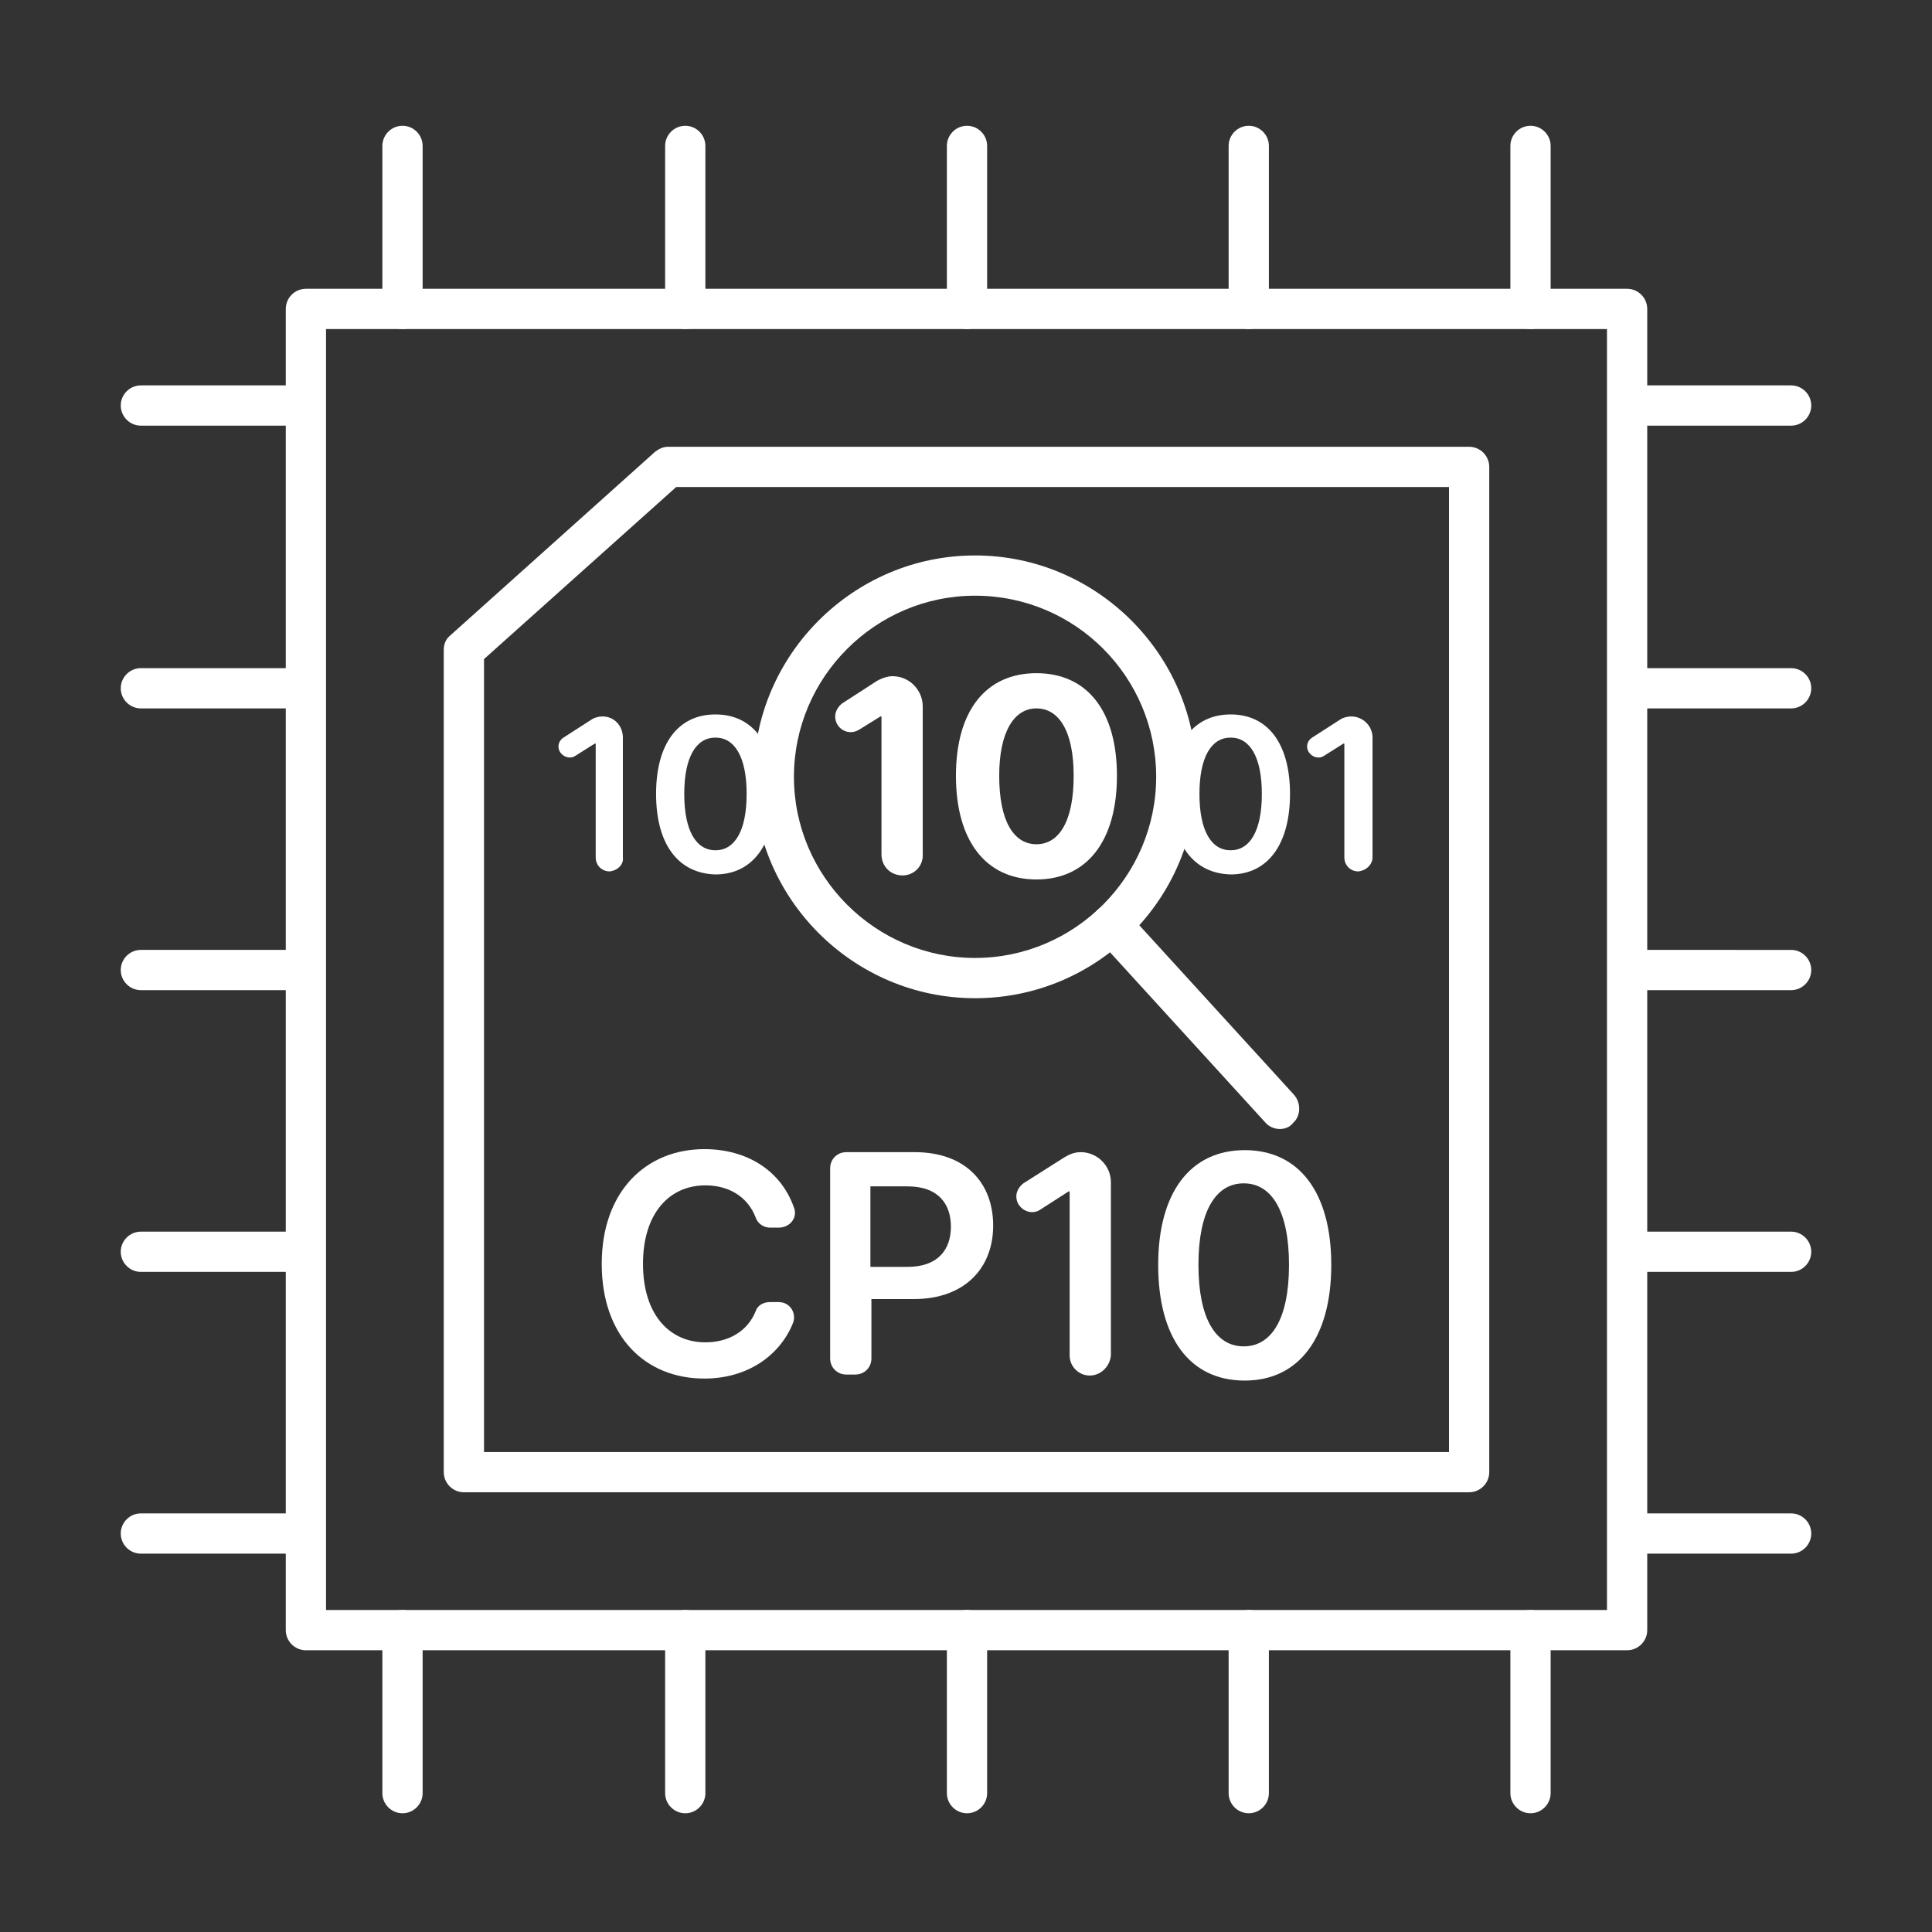 <?xml version="1.0" encoding="utf-8"?>
<!-- Generator: Adobe Illustrator 27.6.1, SVG Export Plug-In . SVG Version: 6.00 Build 0)  -->
<svg version="1.1" id="Security_Networking" xmlns="http://www.w3.org/2000/svg" xmlns:xlink="http://www.w3.org/1999/xlink"
	 x="0px" y="0px" viewBox="0 0 192 192" style="enable-background:new 0 0 192 192;" xml:space="preserve">
<rect x="0" y="0" width="192" height="192" fill="#333333" stroke="none"/>
<style type="text/css">
	.st0{fill:#FFFFFF;}
</style>
<path class="st0" d="M161.7,164H30.4c-1.1,0-2-0.9-2-2V30.7c0-1.1,0.9-2,2-2h131.3c1.1,0,2,0.9,2,2V162
	C163.7,163.1,162.8,164,161.7,164L161.7,164z M32.4,160h127.3V32.7H32.4L32.4,160L32.4,160z"/>
<path class="st0" d="M40,32.7c-1.1,0-2-0.9-2-2V14.5c0-1.1,0.9-2,2-2s2,0.9,2,2v16.2C42,31.8,41.1,32.7,40,32.7z"/>
<path class="st0" d="M152.1,32.7c-1.1,0-2-0.9-2-2V14.5c0-1.1,0.9-2,2-2s2,0.9,2,2v16.2C154.1,31.8,153.2,32.7,152.1,32.7z"/>
<path class="st0" d="M68.1,32.7c-1.1,0-2-0.9-2-2V14.5c0-1.1,0.9-2,2-2s2,0.9,2,2v16.2C70.1,31.8,69.2,32.7,68.1,32.7z"/>
<path class="st0" d="M96.1,32.7c-1.1,0-2-0.9-2-2V14.5c0-1.1,0.9-2,2-2s2,0.9,2,2v16.2C98.1,31.8,97.2,32.7,96.1,32.7z"/>
<path class="st0" d="M124.1,32.7c-1.1,0-2-0.9-2-2V14.5c0-1.1,0.9-2,2-2s2,0.9,2,2v16.2C126.1,31.8,125.2,32.7,124.1,32.7z"/>
<path class="st0" d="M40,180.2c-1.1,0-2-0.9-2-2V162c0-1.1,0.9-2,2-2s2,0.9,2,2v16.2C42,179.3,41.1,180.2,40,180.2z"/>
<path class="st0" d="M152.1,180.2c-1.1,0-2-0.9-2-2V162c0-1.1,0.9-2,2-2s2,0.9,2,2v16.2C154.1,179.3,153.2,180.2,152.1,180.2z"/>
<path class="st0" d="M68.1,180.2c-1.1,0-2-0.9-2-2V162c0-1.1,0.9-2,2-2s2,0.9,2,2v16.2C70.1,179.3,69.2,180.2,68.1,180.2z"/>
<path class="st0" d="M96.1,180.2c-1.1,0-2-0.9-2-2V162c0-1.1,0.9-2,2-2s2,0.9,2,2v16.2C98.1,179.3,97.2,180.2,96.1,180.2z"/>
<path class="st0" d="M124.1,180.2c-1.1,0-2-0.9-2-2V162c0-1.1,0.9-2,2-2s2,0.9,2,2v16.2C126.1,179.3,125.2,180.2,124.1,180.2z"/>
<path class="st0" d="M178,154.4h-16.2c-1.1,0-2-0.9-2-2s0.9-2,2-2H178c1.1,0,2,0.9,2,2S179.1,154.4,178,154.4z"/>
<path class="st0" d="M178,42.3h-16.2c-1.1,0-2-0.9-2-2s0.9-2,2-2H178c1.1,0,2,0.9,2,2S179.1,42.3,178,42.3z"/>
<path class="st0" d="M178,126.4h-16.2c-1.1,0-2-0.9-2-2s0.9-2,2-2H178c1.1,0,2,0.9,2,2S179.1,126.4,178,126.4z"/>
<path class="st0" d="M178,98.4h-16.2c-1.1,0-2-0.9-2-2s0.9-2,2-2H178c1.1,0,2,0.9,2,2S179.1,98.4,178,98.4z"/>
<path class="st0" d="M178,70.4h-16.2c-1.1,0-2-0.9-2-2s0.9-2,2-2H178c1.1,0,2,0.9,2,2S179.1,70.4,178,70.4z"/>
<path class="st0" d="M30.3,154.4H14c-1.1,0-2-0.9-2-2s0.9-2,2-2h16.2c1.1,0,2,0.9,2,2S31.4,154.4,30.3,154.4z"/>
<path class="st0" d="M30.3,42.3H14c-1.1,0-2-0.9-2-2s0.9-2,2-2h16.2c1.1,0,2,0.9,2,2S31.4,42.3,30.3,42.3z"/>
<path class="st0" d="M30.3,126.4H14c-1.1,0-2-0.9-2-2s0.9-2,2-2h16.2c1.1,0,2,0.9,2,2S31.4,126.4,30.3,126.4z"/>
<path class="st0" d="M30.3,98.4H14c-1.1,0-2-0.9-2-2s0.9-2,2-2h16.2c1.1,0,2,0.9,2,2S31.4,98.4,30.3,98.4z"/>
<path class="st0" d="M30.3,70.4H14c-1.1,0-2-0.9-2-2s0.9-2,2-2h16.2c1.1,0,2,0.9,2,2S31.4,70.4,30.3,70.4z"/>
<g>
	<path class="st0" d="M146,148.3H46.1c-1.1,0-2-0.9-2-2V64.6c0-0.6,0.2-1.1,0.7-1.5l20.3-18.2c0.4-0.3,0.8-0.5,1.3-0.5H146
		c1.1,0,2,0.9,2,2v99.9C148,147.4,147.1,148.3,146,148.3z M48.1,144.3H144V48.4H67.2L48.1,65.5L48.1,144.3L48.1,144.3z"/>
	<g>
		<path class="st0" d="M76.5,122c-0.6,0-1.2-0.4-1.4-1c-0.8-2.1-2.7-3.2-5-3.2c-3.6,0-6.2,2.8-6.2,7.8c0,5,2.6,7.8,6.2,7.8
			c2.3,0,4.2-1.1,5-3.1c0.2-0.6,0.8-0.9,1.4-0.9h0.9c1.1,0,1.8,1.1,1.4,2.1c-1.3,3.2-4.5,5.5-8.8,5.5c-5.9,0-10.2-4.2-10.2-11.4
			s4.4-11.4,10.2-11.4c4.2,0,7.6,2.1,8.9,5.8c0.4,1-0.4,2-1.5,2H76.5L76.5,122z"/>
		<path class="st0" d="M82.5,116.1c0-0.9,0.7-1.6,1.6-1.6h6.8c5.1,0,7.8,3.1,7.8,7.3s-2.8,7.3-7.9,7.3h-4.2v5.9
			c0,0.9-0.7,1.6-1.6,1.6h-0.9c-0.9,0-1.6-0.7-1.6-1.6L82.5,116.1L82.5,116.1z M90.2,125.9c3,0,4.3-1.7,4.3-4s-1.3-4-4.3-4h-3.7v8
			L90.2,125.9L90.2,125.9z"/>
		<path class="st0" d="M108.3,136.7L108.3,136.7c-1.1,0-2-0.9-2-2v-16.3h-0.1l-2.8,1.8c-1,0.7-2.4-0.1-2.4-1.3l0,0
			c0-0.5,0.3-1,0.7-1.3l4.1-2.6c0.5-0.3,1-0.5,1.6-0.5l0,0c1.6,0,3,1.3,3,3v17.2C110.3,135.8,109.4,136.7,108.3,136.7z"/>
		<path class="st0" d="M115.1,125.7c0-7.2,3.2-11.4,8.6-11.4s8.6,4.2,8.6,11.4c0,7.2-3.2,11.5-8.6,11.5
			C118.2,137.2,115.1,132.9,115.1,125.7z M128.1,125.7c0-5.3-1.7-8.1-4.5-8.1s-4.5,2.8-4.5,8.1c0,5.3,1.7,8.1,4.5,8.1
			S128.1,131,128.1,125.7z"/>
	</g>
	<g>
		<g>
			<g>
				<g>
					<path class="st0" d="M96.9,99.2c-12.1,0-22-9.9-22-22s9.9-22,22-22s22,9.9,22,22S109.1,99.2,96.9,99.2z M96.9,59.2
						c-9.9,0-18,8.1-18,18s8.1,18,18,18s18-8.1,18-18S106.9,59.2,96.9,59.2z"/>
				</g>
				<path class="st0" d="M127.2,112.2c-0.5,0-1.1-0.2-1.5-0.7L109,93.2c-0.7-0.8-0.7-2.1,0.1-2.8c0.8-0.7,2.1-0.7,2.8,0.1l16.7,18.3
					c0.7,0.8,0.7,2.1-0.1,2.8C128.2,112,127.7,112.2,127.2,112.2z"/>
			</g>
			<g>
				<path class="st0" d="M60.6,86.6L60.6,86.6c-0.8,0-1.4-0.6-1.4-1.4V73.9h-0.1l-1.9,1.2c-0.7,0.5-1.7-0.1-1.7-0.9l0,0
					c0-0.4,0.2-0.7,0.5-0.9l2.8-1.8c0.3-0.2,0.7-0.3,1.1-0.3l0,0c1.1,0,2,0.9,2,2.1v11.9C62,85.9,61.4,86.5,60.6,86.6z"/>
				<path class="st0" d="M65.2,78.9c0-5,2.2-7.9,5.9-7.9s5.9,2.9,5.9,7.9s-2.2,8-5.9,8C67.4,86.8,65.2,83.9,65.2,78.9z M74.2,78.9
					c0-3.7-1.2-5.6-3.1-5.6S68,75.2,68,78.9c0,3.7,1.2,5.6,3.1,5.6S74.2,82.6,74.2,78.9z"/>
				<path class="st0" d="M116.4,78.9c0-5,2.2-7.9,5.9-7.9s5.9,2.9,5.9,7.9s-2.2,8-5.9,8C118.6,86.8,116.4,83.9,116.4,78.9z
					 M125.4,78.9c0-3.7-1.2-5.6-3.1-5.6s-3.1,1.9-3.1,5.6c0,3.7,1.2,5.6,3.1,5.6S125.4,82.6,125.4,78.9z"/>
				<path class="st0" d="M135,86.6L135,86.6c-0.8,0-1.4-0.6-1.4-1.4V73.9h-0.1l-1.9,1.2c-0.7,0.5-1.7-0.1-1.7-0.9l0,0
					c0-0.4,0.2-0.7,0.5-0.9l2.8-1.8c0.3-0.2,0.7-0.3,1.1-0.3l0,0c1.1,0,2.1,0.9,2.1,2.1v11.9C136.4,85.9,135.8,86.5,135,86.6
					L135,86.6z"/>
			</g>
		</g>
		<g>
			<path class="st0" d="M89.7,87L89.7,87c-1.2,0-2.1-0.9-2.1-2.1V71.2h-0.1l-2.1,1.3c-1.1,0.7-2.4-0.1-2.4-1.3l0,0
				c0-0.5,0.3-1,0.7-1.3l3.4-2.2c0.5-0.3,1.1-0.5,1.6-0.5l0,0c1.7,0,3,1.4,3,3v14.6C91.8,86.1,90.8,87,89.7,87L89.7,87z"/>
			<path class="st0" d="M95,77.1c0-6.5,3-10.2,8-10.2s8,3.7,8,10.2c0,6.5-3,10.3-8,10.3C98,87.4,95,83.6,95,77.1z M106.7,77.1
				c0-4.5-1.5-6.7-3.7-6.7s-3.7,2.3-3.7,6.7c0,4.6,1.5,6.8,3.7,6.8S106.7,81.7,106.7,77.1z"/>
		</g>
	</g>
</g>
</svg>
